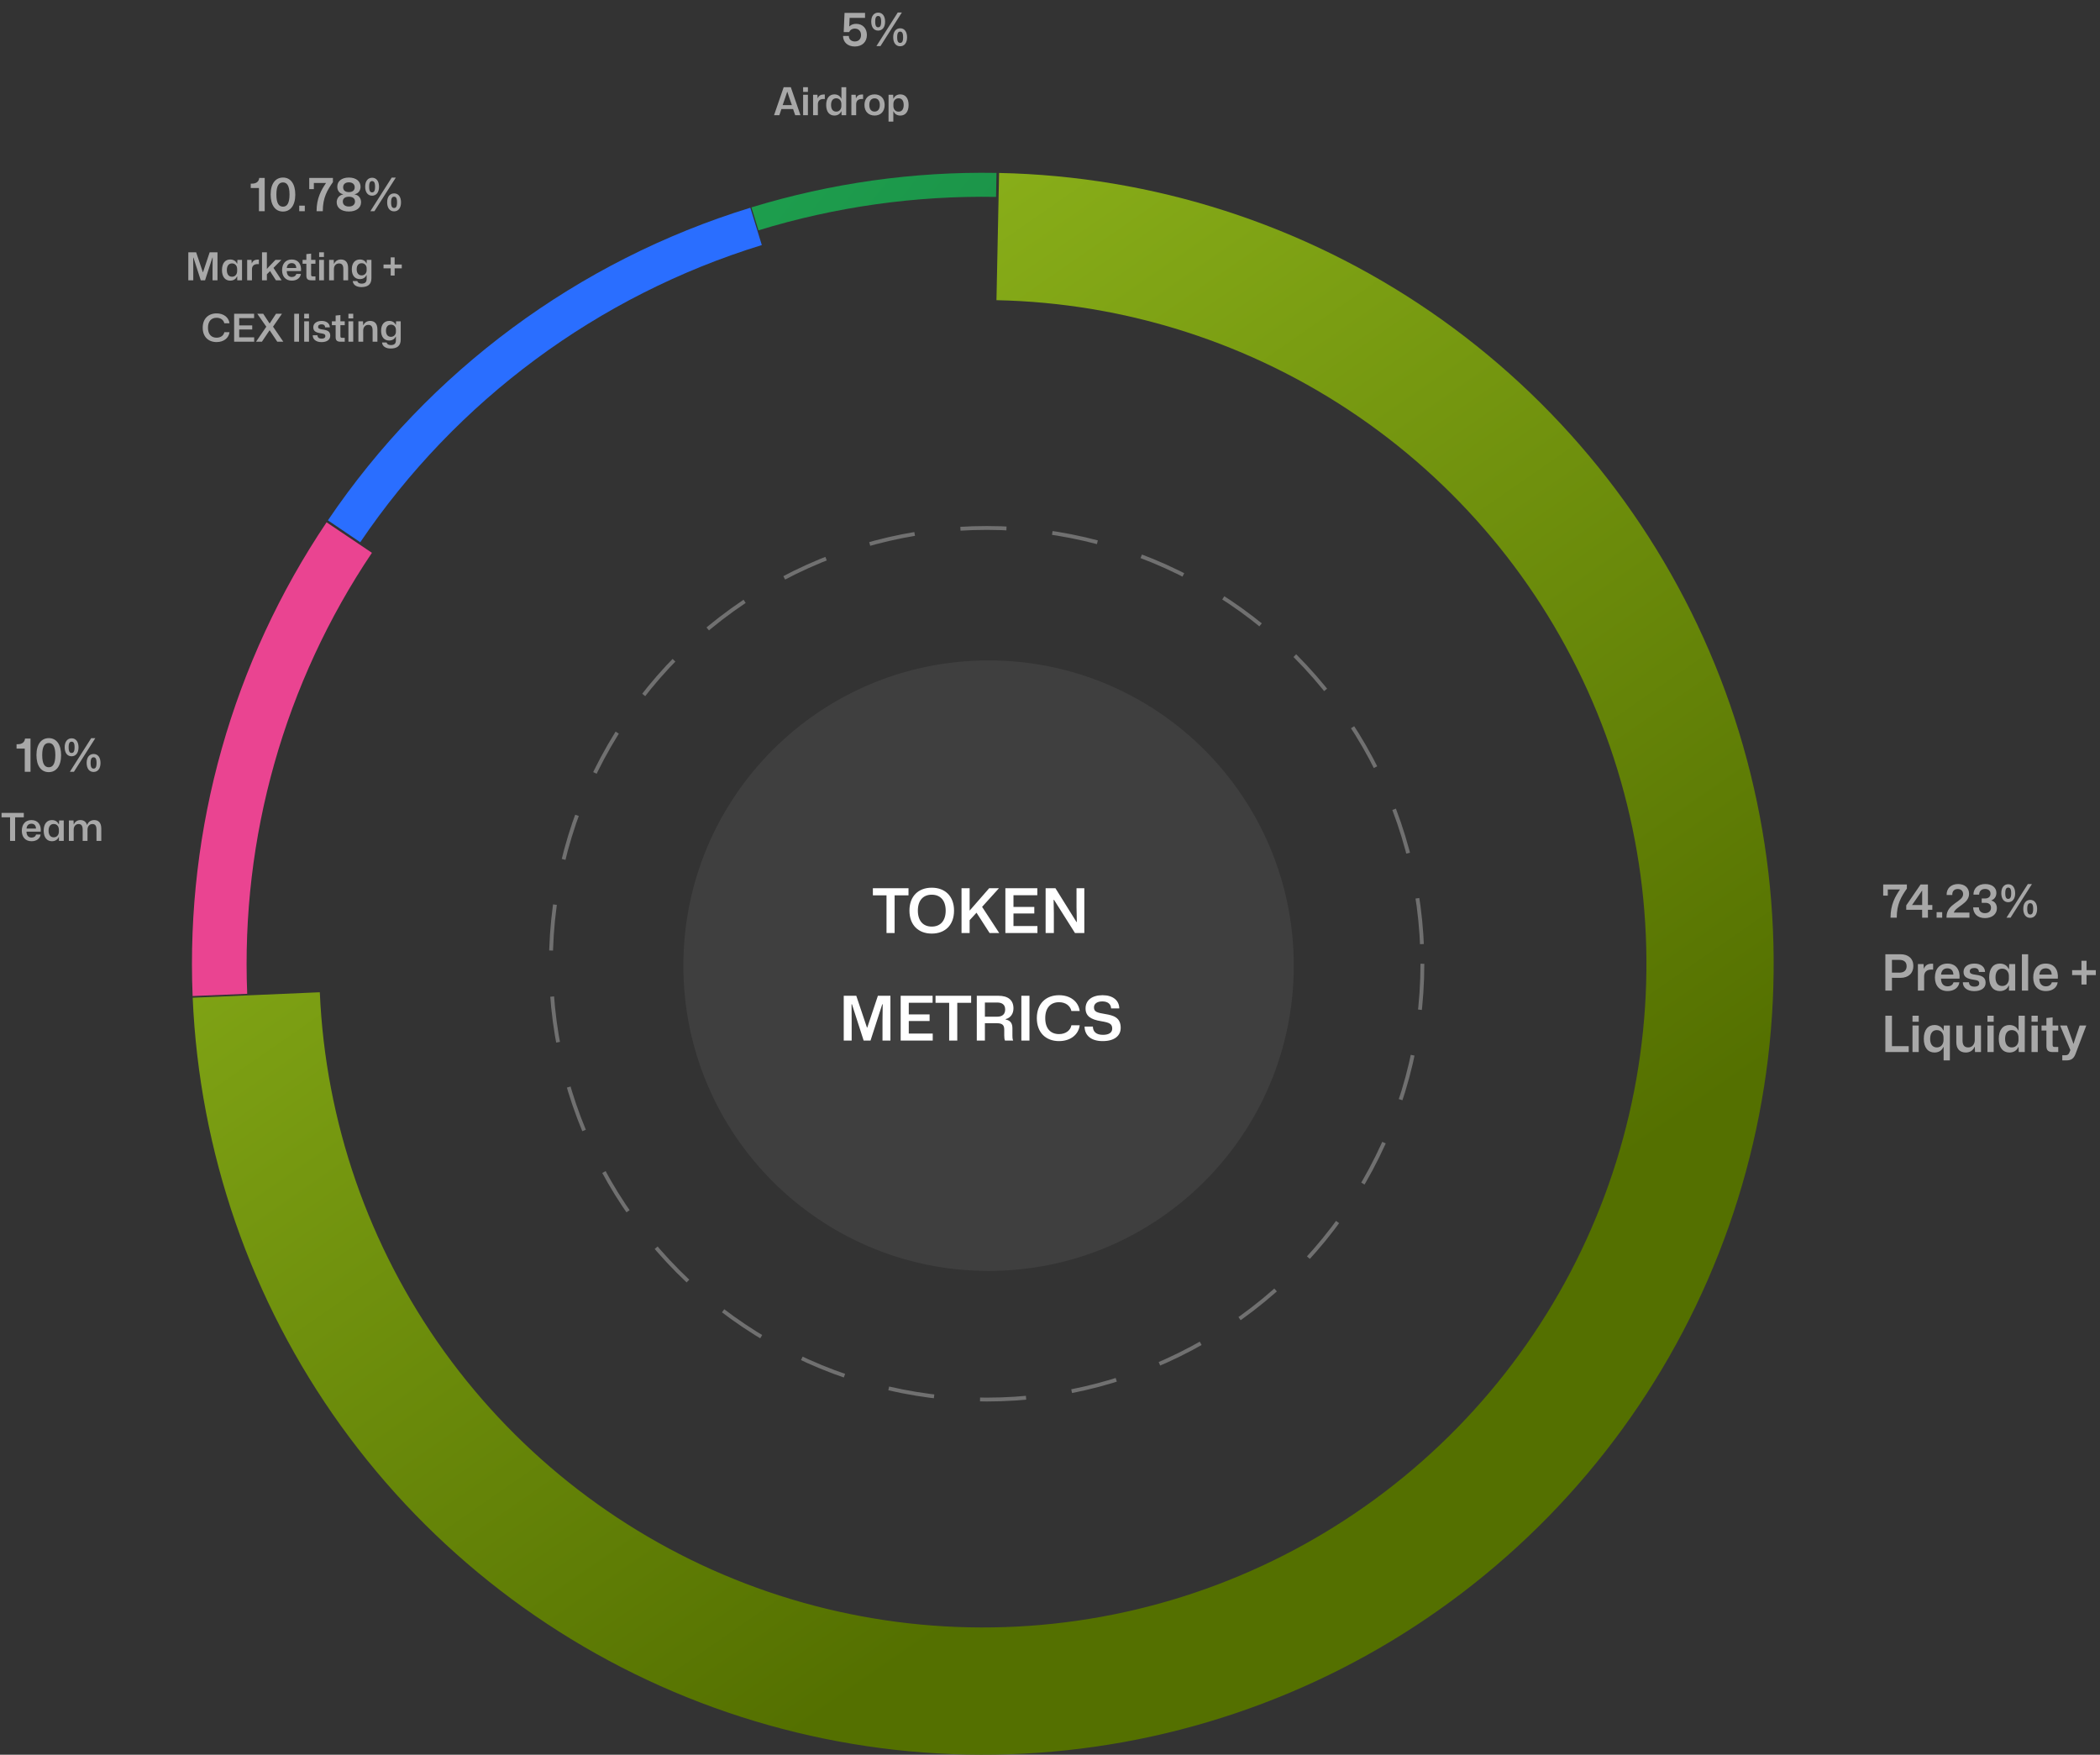 <svg width="547" height="457" viewBox="0 0 547 457" fill="none" xmlns="http://www.w3.org/2000/svg">
<rect x="0" y="0" width="547" height="457" fill="#333333" stroke="none"/>
<circle cx="257.5" cy="251.5" r="79.5" fill="white" fill-opacity="0.06"/>
<circle opacity="0.3" cx="257" cy="251" r="113.5" stroke="white" stroke-dasharray="12 12"/>
<path d="M230.915 243V233.176H227.363V231.336H236.643V233.176H233.027V243H230.915ZM242.697 243.144C239.209 243.144 236.889 240.904 236.889 237.16C236.889 233.416 239.209 231.192 242.697 231.192C246.201 231.192 248.505 233.432 248.505 237.16C248.505 240.92 246.185 243.144 242.697 243.144ZM242.697 241.32C244.921 241.32 246.329 239.848 246.329 237.16C246.329 234.472 244.905 233.016 242.697 233.016C240.489 233.016 239.081 234.472 239.081 237.16C239.081 239.864 240.489 241.32 242.697 241.32ZM250.453 243V231.336H252.565V237.16L257.653 231.336H260.197L255.813 236.184L260.277 243H257.765L254.357 237.704L252.565 239.656V243H250.453ZM261.875 243V231.336H270.195V233.16H263.987V236.2H269.411V237.912H263.987V241.176H270.227V243H261.875ZM272.36 243V231.336H274.92L280.392 240.12H280.488L280.408 236.312V231.336H282.44V243H280.008L274.552 234.36H274.44L274.504 237.848V243H272.36ZM219.774 271V259.336H223.038L225.822 267.624H225.902L228.67 259.336H231.934V271H229.87V265.96L229.918 261.56H229.806L226.75 271H224.958L221.918 261.56H221.806L221.838 265.992V271H219.774ZM234.602 271V259.336H242.922V261.16H236.714V264.2H242.138V265.912H236.714V269.176H242.954V271H234.602ZM247.235 271V261.176H243.683V259.336H252.963V261.176H249.347V271H247.235ZM254.43 271V259.336H260.03C262.654 259.336 263.982 260.52 263.982 262.616C263.982 264.024 263.23 265.096 261.95 265.416V265.528C263.166 265.752 263.71 266.488 263.71 267.8V269.688C263.71 270.104 263.71 270.552 263.902 271H261.774C261.63 270.696 261.582 270.248 261.582 269.672V268.168C261.582 267.08 261.198 266.488 259.662 266.488H256.542V271H254.43ZM256.542 264.792H259.726C261.23 264.792 261.822 264.008 261.822 262.904C261.822 261.608 260.974 261.096 259.726 261.096H256.542V264.792ZM266.039 271V259.336H268.151V271H266.039ZM275.861 271.144C272.389 271.144 270.069 268.904 270.069 265.16C270.069 261.432 272.389 259.192 275.861 259.192C278.789 259.192 280.901 260.824 281.237 263.304H279.077C278.789 261.96 277.573 261.016 275.861 261.016C273.653 261.016 272.261 262.472 272.261 265.16C272.261 267.88 273.653 269.32 275.861 269.32C277.541 269.32 278.821 268.408 279.077 267.016H281.237C280.933 269.512 278.773 271.144 275.861 271.144ZM287.226 271.144C284.106 271.144 282.522 269.592 282.506 267.352H284.666C284.698 268.664 285.482 269.512 287.306 269.512C288.762 269.512 289.706 268.984 289.706 267.896C289.706 266.648 289.018 266.328 286.81 265.96C284.138 265.528 282.762 264.648 282.762 262.632C282.762 260.52 284.426 259.192 287.194 259.192C289.898 259.192 291.53 260.568 291.546 262.632H289.418C289.354 261.368 288.41 260.808 287.114 260.808C285.77 260.808 284.954 261.416 284.954 262.36C284.954 263.544 285.802 263.752 287.93 264.104C289.946 264.44 291.914 264.952 291.914 267.688C291.914 269.736 290.314 271.144 287.226 271.144Z" fill="white"/>
<path d="M50.19 259.849C51.916 299.998 65.348 338.765 88.83 371.376C112.313 403.987 144.821 429.017 182.35 443.384C219.88 457.752 260.792 460.828 300.049 452.236C339.305 443.643 375.191 423.756 403.286 395.024C431.382 366.292 450.46 329.969 458.172 290.531C465.883 251.092 461.891 210.258 446.687 173.06C431.482 135.862 405.73 103.922 372.602 81.176C339.473 58.43 300.415 45.87 260.238 45.044L259.556 78.179C293.269 78.873 326.043 89.412 353.842 108.498C381.641 127.585 403.25 154.386 416.008 185.599C428.766 216.813 432.116 251.077 425.645 284.171C419.174 317.264 403.165 347.743 379.59 371.852C356.015 395.962 325.902 412.649 292.962 419.86C260.021 427.07 225.691 424.488 194.199 412.433C162.708 400.377 135.43 379.373 115.725 352.009C96.021 324.645 84.75 292.115 83.302 258.426L50.19 259.849Z" fill="url(#paint0_linear_446_568)"/>
<path d="M85.067 136.031C60.607 172.398 48.383 215.618 50.172 259.409L64.392 258.828C62.727 218.062 74.106 177.828 96.877 143.974L85.067 136.031Z" fill="#EA4491"/>
<path d="M85.412 135.519C111.737 96.632 150.558 67.907 195.443 54.102L198.433 63.825C155.765 76.948 118.861 104.255 93.836 141.222L85.412 135.519Z" fill="#2A6EFF"/>
<path d="M195.737 54.012C216.408 47.688 237.945 44.657 259.559 45.031L259.451 51.279C238.493 50.916 217.609 53.855 197.565 59.987L195.737 54.012Z" fill="url(#paint1_linear_446_568)"/>
<path d="M492.436 239C492.436 235.616 493.66 233.456 494.908 231.656H491.728V233.252H490.528V230.348H496.696V231.428C495.232 233.528 494.056 235.448 494.056 239H492.436ZM500.679 239L500.667 236.948H496.527V235.808L500.271 230.348H502.179V235.712H503.331L503.319 236.948H502.179V239H500.679ZM498.039 235.712H500.679V231.92L498.039 235.712ZM504.441 239V237.56H505.893V239H504.441ZM507.027 239V238.772C507.027 235.292 511.347 234.92 511.347 232.868C511.347 232.04 510.783 231.536 509.943 231.536C509.055 231.536 508.467 232.112 508.527 233.096H507.051C506.991 231.368 508.215 230.24 510.039 230.24C511.755 230.24 512.895 231.224 512.895 232.784C512.895 235.376 509.475 236.024 508.911 237.68H512.991V239H507.027ZM517.023 239.108C515.127 239.108 513.987 237.992 513.963 236.324H515.451C515.439 237.224 516.063 237.824 517.023 237.824C517.983 237.824 518.607 237.284 518.607 236.42C518.607 235.568 518.031 235.136 517.203 235.136H516.183V233.996H517.095C517.995 233.996 518.475 233.468 518.475 232.748C518.475 231.968 517.911 231.524 517.047 231.524C516.099 231.524 515.535 232.1 515.523 232.988H514.035C514.047 231.32 515.247 230.24 517.107 230.24C518.859 230.24 520.011 231.14 520.011 232.544C520.011 233.492 519.495 234.212 518.715 234.488V234.548C519.627 234.776 520.143 235.556 520.143 236.552C520.143 238.088 518.871 239.108 517.023 239.108ZM522.646 239L528.202 230.252H529.27L523.702 239H522.646ZM523.09 234.968C521.962 234.968 521.29 234.056 521.29 232.616C521.29 231.14 522.022 230.288 523.114 230.288C524.23 230.288 524.902 231.212 524.902 232.64C524.902 234.14 524.158 234.968 523.09 234.968ZM523.09 234.104C523.546 234.104 523.87 233.816 523.87 232.628C523.87 231.452 523.546 231.164 523.09 231.164C522.646 231.164 522.322 231.452 522.322 232.628C522.322 233.804 522.646 234.104 523.09 234.104ZM528.814 239.048C527.686 239.048 527.014 238.124 527.014 236.696C527.014 235.208 527.746 234.368 528.838 234.368C529.954 234.368 530.626 235.28 530.626 236.708C530.626 238.208 529.894 239.048 528.814 239.048ZM528.826 238.172C529.27 238.172 529.594 237.896 529.594 236.708C529.594 235.52 529.27 235.232 528.826 235.232C528.382 235.232 528.046 235.508 528.046 236.708C528.046 237.896 528.382 238.172 528.826 238.172Z" fill="#A8A8A8"/>
<path d="M491.092 258V248.523H495.031C497.059 248.523 498.385 249.641 498.385 251.578C498.385 253.424 497.137 254.672 495.031 254.672L492.808 254.659V258H491.092ZM494.745 249.992H492.808V253.307L494.745 253.32C495.811 253.32 496.63 252.839 496.63 251.643C496.63 250.447 495.811 249.992 494.745 249.992ZM499.567 258V251.084H501.036L501.114 252.241H501.166C501.478 251.357 502.232 250.993 503.129 250.993C503.285 250.993 503.415 250.993 503.532 250.993V252.527C503.428 252.527 503.272 252.514 503.103 252.514C501.842 252.514 501.244 253.138 501.192 254.217V258H499.567ZM507.303 258.117C505.21 258.117 504.001 256.713 504.001 254.581C504.001 252.358 505.236 250.954 507.251 250.954C509.513 250.954 510.605 252.592 510.41 254.88H505.587C505.6 256.206 506.276 256.882 507.303 256.882C508.122 256.882 508.681 256.466 508.837 255.842H510.371C510.189 257.246 508.954 258.117 507.303 258.117ZM507.251 252.189C506.302 252.189 505.691 252.774 505.6 253.827H508.811C508.772 252.709 508.148 252.189 507.251 252.189ZM514.239 258.13C512.393 258.13 511.262 257.207 511.275 255.816H512.874C512.887 256.609 513.446 256.96 514.291 256.96C515.11 256.96 515.539 256.648 515.539 256.102C515.539 255.465 515.136 255.309 514.07 255.153C512.302 254.893 511.457 254.425 511.457 253.099C511.457 251.812 512.588 250.954 514.291 250.954C515.955 250.954 517.034 251.812 517.06 253.138H515.461C515.448 252.423 514.98 252.111 514.252 252.111C513.511 252.111 513.082 252.423 513.082 252.956C513.082 253.541 513.55 253.723 514.707 253.879C516.358 254.1 517.203 254.594 517.203 255.959C517.203 257.35 516.02 258.13 514.239 258.13ZM520.912 258.117C519.248 258.117 518.13 256.882 518.13 254.542C518.13 252.189 519.248 250.954 520.912 250.954C522.03 250.954 522.862 251.513 523.2 252.358H523.291L523.356 251.084H524.916V258H523.291V256.713H523.2C522.862 257.558 522.03 258.117 520.912 258.117ZM521.523 256.791C522.68 256.791 523.265 255.868 523.265 254.893V254.178C523.265 253.19 522.68 252.28 521.523 252.28C520.483 252.28 519.781 253.021 519.781 254.542C519.781 256.05 520.483 256.791 521.523 256.791ZM526.659 258V248.523H528.284V258H526.659ZM532.909 258.117C530.816 258.117 529.607 256.713 529.607 254.581C529.607 252.358 530.842 250.954 532.857 250.954C535.119 250.954 536.211 252.592 536.016 254.88H531.193C531.206 256.206 531.882 256.882 532.909 256.882C533.728 256.882 534.287 256.466 534.443 255.842H535.977C535.795 257.246 534.56 258.117 532.909 258.117ZM532.857 252.189C531.908 252.189 531.297 252.774 531.206 253.827H534.417C534.378 252.709 533.754 252.189 532.857 252.189ZM542.169 256.401V253.957H539.738V252.67H542.169V250.226H543.495V252.67H545.913V253.957H543.495V256.401H542.169ZM491.092 274V264.523H492.808V272.466H497.176V274H491.092ZM498.158 266.109V264.523H499.783V266.109H498.158ZM498.158 274V267.084H499.783V274H498.158ZM506.267 276.171V272.713H506.176C505.838 273.558 505.006 274.117 503.888 274.117C502.224 274.117 501.106 272.882 501.106 270.542C501.106 268.189 502.224 266.954 503.888 266.954C505.006 266.954 505.838 267.513 506.176 268.358H506.267L506.332 267.084H507.892V276.171H506.267ZM504.499 272.791C505.656 272.791 506.241 271.868 506.241 270.893V270.178C506.241 269.19 505.656 268.28 504.499 268.28C503.459 268.28 502.757 269.021 502.757 270.542C502.757 272.05 503.459 272.791 504.499 272.791ZM512.053 274.117C510.467 274.117 509.57 273.168 509.57 271.374V267.084H511.195V270.945C511.195 272.128 511.624 272.791 512.677 272.791C513.73 272.791 514.38 271.946 514.38 270.854V267.084H516.005V274H514.445L514.38 272.661H514.302C513.951 273.597 513.08 274.117 512.053 274.117ZM517.684 266.109V264.523H519.309V266.109H517.684ZM517.684 274V267.084H519.309V274H517.684ZM523.413 274.117C521.749 274.117 520.631 272.882 520.631 270.542C520.631 268.189 521.749 266.954 523.413 266.954C524.531 266.954 525.363 267.513 525.701 268.358H525.792V264.523H527.417L527.404 274H525.844L525.792 272.713H525.701C525.363 273.558 524.531 274.117 523.413 274.117ZM524.024 272.791C525.181 272.791 525.766 271.868 525.766 270.893V270.178C525.766 269.19 525.181 268.28 524.024 268.28C522.984 268.28 522.282 269.021 522.282 270.542C522.282 272.05 522.984 272.791 524.024 272.791ZM529.16 266.109V264.523H530.785V266.109H529.16ZM529.16 274V267.084H530.785V274H529.16ZM534.682 274C533.395 274 533.044 273.415 533.044 272.427V268.397H531.77V267.084H533.044V265.134L534.656 264.965V267.084H536.125V268.397H534.656V272.128C534.656 272.57 534.838 272.674 535.241 272.674H536.125V274H534.682ZM537.176 276.171V274.832H537.943C538.541 274.832 538.853 274.598 539.048 274.078L539.282 273.48L536.604 267.084H538.385L539.802 271.036L540.062 271.816H540.127L540.361 271.036L541.7 267.084H543.429L540.634 274.455C540.153 275.781 539.386 276.171 538.242 276.171H537.176Z" fill="#A8A8A8"/>
<path d="M6.448 201V194.964H4.312V193.824H4.66C5.812 193.824 6.436 193.236 6.52 192.348H7.948V201H6.448ZM12.698 201.096C10.706 201.096 9.494 199.44 9.494 196.656C9.494 193.8 10.778 192.24 12.722 192.24C14.702 192.24 15.914 193.896 15.914 196.668C15.914 199.536 14.618 201.096 12.698 201.096ZM12.71 199.824C13.73 199.824 14.414 198.996 14.414 196.656C14.414 194.328 13.73 193.512 12.71 193.512C11.666 193.512 10.994 194.328 10.994 196.656C10.994 198.996 11.666 199.824 12.71 199.824ZM18.201 201L23.757 192.252H24.825L19.257 201H18.201ZM18.645 196.968C17.517 196.968 16.845 196.056 16.845 194.616C16.845 193.14 17.577 192.288 18.669 192.288C19.785 192.288 20.457 193.212 20.457 194.64C20.457 196.14 19.713 196.968 18.645 196.968ZM18.645 196.104C19.101 196.104 19.425 195.816 19.425 194.628C19.425 193.452 19.101 193.164 18.645 193.164C18.201 193.164 17.877 193.452 17.877 194.628C17.877 195.804 18.201 196.104 18.645 196.104ZM24.369 201.048C23.241 201.048 22.569 200.124 22.569 198.696C22.569 197.208 23.301 196.368 24.393 196.368C25.509 196.368 26.181 197.28 26.181 198.708C26.181 200.208 25.449 201.048 24.369 201.048ZM24.381 200.172C24.825 200.172 25.149 199.896 25.149 198.708C25.149 197.52 24.825 197.232 24.381 197.232C23.937 197.232 23.601 197.508 23.601 198.708C23.601 199.896 23.937 200.172 24.381 200.172Z" fill="#A8A8A8"/>
<path d="M2.621 219V212.86H0.401V211.71H6.201V212.86H3.941V219H2.621ZM8.22 219.09C6.61 219.09 5.68 218.01 5.68 216.37C5.68 214.66 6.63 213.58 8.18 213.58C9.92 213.58 10.76 214.84 10.61 216.6H6.9C6.91 217.62 7.43 218.14 8.22 218.14C8.85 218.14 9.28 217.82 9.4 217.34H10.58C10.44 218.42 9.49 219.09 8.22 219.09ZM8.18 214.53C7.45 214.53 6.98 214.98 6.91 215.79H9.38C9.35 214.93 8.87 214.53 8.18 214.53ZM13.523 219.09C12.243 219.09 11.383 218.14 11.383 216.34C11.383 214.53 12.243 213.58 13.523 213.58C14.383 213.58 15.023 214.01 15.283 214.66H15.353L15.403 213.68H16.603V219H15.353V218.01H15.283C15.023 218.66 14.383 219.09 13.523 219.09ZM13.993 218.07C14.883 218.07 15.333 217.36 15.333 216.61V216.06C15.333 215.3 14.883 214.6 13.993 214.6C13.193 214.6 12.653 215.17 12.653 216.34C12.653 217.5 13.193 218.07 13.993 218.07ZM17.943 219V213.68H19.153L19.193 214.69H19.253C19.533 213.96 20.203 213.58 20.943 213.58C21.713 213.58 22.373 213.92 22.653 214.8H22.733C23.003 213.99 23.723 213.58 24.543 213.58C25.583 213.58 26.383 214.2 26.383 215.81V219H25.133V216.08C25.133 215.08 24.803 214.61 24.063 214.61C23.263 214.61 22.793 215.27 22.793 216.07V219H21.533V216.08C21.533 215.08 21.203 214.61 20.473 214.61C19.663 214.61 19.193 215.27 19.193 216.07V219H17.943Z" fill="#A8A8A8"/>
<path d="M67.448 55V48.964H65.312V47.824H65.66C66.812 47.824 67.436 47.236 67.52 46.348H68.948V55H67.448ZM73.698 55.096C71.706 55.096 70.494 53.44 70.494 50.656C70.494 47.8 71.778 46.24 73.722 46.24C75.702 46.24 76.914 47.896 76.914 50.668C76.914 53.536 75.618 55.096 73.698 55.096ZM73.71 53.824C74.73 53.824 75.414 52.996 75.414 50.656C75.414 48.328 74.73 47.512 73.71 47.512C72.666 47.512 71.994 48.328 71.994 50.656C71.994 52.996 72.666 53.824 73.71 53.824ZM77.941 55V53.56H79.393V55H77.941ZM82.459 55C82.459 51.616 83.683 49.456 84.931 47.656H81.751V49.252H80.551V46.348H86.719V47.428C85.255 49.528 84.079 51.448 84.079 55H82.459ZM90.88 55.084C88.972 55.084 87.7 54.172 87.7 52.684C87.7 51.688 88.324 50.824 89.356 50.644V50.584C88.36 50.368 87.856 49.564 87.856 48.616C87.856 47.2 88.984 46.24 90.88 46.24C92.764 46.24 93.916 47.212 93.916 48.64C93.916 49.552 93.412 50.368 92.392 50.584V50.644C93.436 50.8 94.048 51.64 94.048 52.672C94.048 54.16 92.776 55.084 90.88 55.084ZM90.88 50.032C91.912 50.032 92.392 49.504 92.392 48.772C92.392 47.968 91.792 47.488 90.88 47.488C89.944 47.488 89.38 47.98 89.38 48.772C89.38 49.54 89.884 50.032 90.88 50.032ZM90.88 53.788C91.852 53.788 92.464 53.296 92.464 52.48C92.464 51.736 91.948 51.232 90.88 51.232C89.788 51.232 89.296 51.772 89.296 52.48C89.296 53.32 89.92 53.788 90.88 53.788ZM96.474 55L102.03 46.252H103.098L97.53 55H96.474ZM96.918 50.968C95.79 50.968 95.118 50.056 95.118 48.616C95.118 47.14 95.85 46.288 96.942 46.288C98.058 46.288 98.73 47.212 98.73 48.64C98.73 50.14 97.986 50.968 96.918 50.968ZM96.918 50.104C97.374 50.104 97.698 49.816 97.698 48.628C97.698 47.452 97.374 47.164 96.918 47.164C96.474 47.164 96.15 47.452 96.15 48.628C96.15 49.804 96.474 50.104 96.918 50.104ZM102.642 55.048C101.514 55.048 100.842 54.124 100.842 52.696C100.842 51.208 101.574 50.368 102.666 50.368C103.782 50.368 104.454 51.28 104.454 52.708C104.454 54.208 103.722 55.048 102.642 55.048ZM102.654 54.172C103.098 54.172 103.422 53.896 103.422 52.708C103.422 51.52 103.098 51.232 102.654 51.232C102.21 51.232 101.874 51.508 101.874 52.708C101.874 53.896 102.21 54.172 102.654 54.172Z" fill="#A8A8A8"/>
<path d="M49.053 73V65.71H51.093L52.833 70.89H52.883L54.613 65.71H56.653V73H55.363V69.85L55.393 67.1H55.323L53.413 73H52.293L50.393 67.1H50.323L50.343 69.87V73H49.053ZM59.961 73.09C58.681 73.09 57.821 72.14 57.821 70.34C57.821 68.53 58.681 67.58 59.961 67.58C60.821 67.58 61.461 68.01 61.721 68.66H61.791L61.84 67.68H63.041V73H61.791V72.01H61.721C61.461 72.66 60.821 73.09 59.961 73.09ZM60.431 72.07C61.321 72.07 61.77 71.36 61.77 70.61V70.06C61.77 69.3 61.321 68.6 60.431 68.6C59.63 68.6 59.09 69.17 59.09 70.34C59.09 71.5 59.63 72.07 60.431 72.07ZM64.381 73V67.68H65.511L65.571 68.57H65.611C65.851 67.89 66.431 67.61 67.121 67.61C67.241 67.61 67.341 67.61 67.431 67.61V68.79C67.351 68.79 67.231 68.78 67.101 68.78C66.131 68.78 65.671 69.26 65.631 70.09V73H64.381ZM68.248 73V65.71H69.518V70.05L69.968 69.54L71.748 67.68H73.298L71.238 69.77L73.348 73H71.878L70.678 71.15L70.358 70.6L69.518 71.43V73H68.248ZM76.015 73.09C74.405 73.09 73.475 72.01 73.475 70.37C73.475 68.66 74.425 67.58 75.975 67.58C77.715 67.58 78.555 68.84 78.405 70.6H74.695C74.705 71.62 75.225 72.14 76.015 72.14C76.645 72.14 77.075 71.82 77.195 71.34H78.375C78.235 72.42 77.285 73.09 76.015 73.09ZM75.975 68.53C75.245 68.53 74.775 68.98 74.705 69.79H77.175C77.145 68.93 76.665 68.53 75.975 68.53ZM81.06 73C80.07 73 79.8 72.55 79.8 71.79V68.69H78.82V67.68H79.8V66.18L81.04 66.05V67.68H82.17V68.69H81.04V71.56C81.04 71.9 81.18 71.98 81.49 71.98H82.17V73H81.06ZM83.131 66.93V65.71H84.381V66.93H83.131ZM83.131 73V67.68H84.381V73H83.131ZM85.729 73V67.68H86.929L86.979 68.69H87.039C87.339 67.96 88.019 67.58 88.789 67.58C89.869 67.58 90.679 68.2 90.679 69.81V73H89.429V70.08C89.429 69.08 89.089 68.61 88.309 68.61C87.469 68.61 86.979 69.27 86.979 70.07V73H85.729ZM94.139 74.77C92.799 74.77 91.969 74.16 91.879 73.2H93.079C93.159 73.61 93.559 73.87 94.169 73.87C95.069 73.87 95.499 73.5 95.499 72.64V71.66H95.429C95.189 72.28 94.559 72.69 93.749 72.69C92.469 72.69 91.639 71.79 91.639 70.13C91.639 68.48 92.489 67.58 93.769 67.58C94.569 67.58 95.189 67.98 95.429 68.59H95.499L95.539 67.68H96.749V72.44C96.749 74.16 95.699 74.77 94.139 74.77ZM94.199 71.72C95.039 71.72 95.479 71.09 95.499 70.45V69.81C95.469 69.18 95.039 68.55 94.209 68.55C93.419 68.55 92.909 69.1 92.909 70.13C92.909 71.18 93.429 71.72 94.199 71.72ZM101.771 71.77V69.89H99.901V68.9H101.771V67.02H102.791V68.9H104.651V69.89H102.791V71.77H101.771ZM56.422 89.09C54.252 89.09 52.802 87.69 52.802 85.35C52.802 83.02 54.252 81.62 56.422 81.62C58.252 81.62 59.572 82.64 59.782 84.19H58.432C58.252 83.35 57.492 82.76 56.422 82.76C55.042 82.76 54.172 83.67 54.172 85.35C54.172 87.05 55.042 87.95 56.422 87.95C57.472 87.95 58.272 87.38 58.432 86.51H59.782C59.592 88.07 58.242 89.09 56.422 89.09ZM60.986 89V81.71H66.186V82.85H62.306V84.75H65.697V85.82H62.306V87.86H66.207V89H60.986ZM66.689 89L69.369 85.09L67.009 81.71H68.559L70.209 84.23H70.249L71.899 81.71H73.449L71.119 85.08L73.799 89H72.229L70.249 86.03H70.209L68.219 89H66.689ZM76.637 89V81.71H77.887V89H76.637ZM79.234 82.93V81.71H80.484V82.93H79.234ZM79.234 89V83.68H80.484V89H79.234ZM83.743 89.1C82.323 89.1 81.453 88.39 81.463 87.32H82.693C82.703 87.93 83.133 88.2 83.783 88.2C84.413 88.2 84.743 87.96 84.743 87.54C84.743 87.05 84.433 86.93 83.613 86.81C82.253 86.61 81.603 86.25 81.603 85.23C81.603 84.24 82.473 83.58 83.783 83.58C85.063 83.58 85.893 84.24 85.913 85.26H84.683C84.673 84.71 84.313 84.47 83.753 84.47C83.183 84.47 82.853 84.71 82.853 85.12C82.853 85.57 83.213 85.71 84.103 85.83C85.373 86 86.023 86.38 86.023 87.43C86.023 88.5 85.113 89.1 83.743 89.1ZM88.687 89C87.697 89 87.427 88.55 87.427 87.79V84.69H86.447V83.68H87.427V82.18L88.667 82.05V83.68H89.797V84.69H88.667V87.56C88.667 87.9 88.807 87.98 89.117 87.98H89.797V89H88.687ZM90.758 82.93V81.71H92.008V82.93H90.758ZM90.758 89V83.68H92.008V89H90.758ZM93.356 89V83.68H94.555L94.606 84.69H94.665C94.966 83.96 95.645 83.58 96.415 83.58C97.496 83.58 98.305 84.2 98.305 85.81V89H97.055V86.08C97.055 85.08 96.716 84.61 95.936 84.61C95.096 84.61 94.606 85.27 94.606 86.07V89H93.356ZM101.766 90.77C100.426 90.77 99.596 90.16 99.506 89.2H100.706C100.786 89.61 101.186 89.87 101.796 89.87C102.696 89.87 103.126 89.5 103.126 88.64V87.66H103.056C102.816 88.28 102.186 88.69 101.376 88.69C100.096 88.69 99.266 87.79 99.266 86.13C99.266 84.48 100.116 83.58 101.396 83.58C102.196 83.58 102.816 83.98 103.056 84.59H103.126L103.166 83.68H104.376V88.44C104.376 90.16 103.326 90.77 101.766 90.77ZM101.826 87.72C102.666 87.72 103.106 87.09 103.126 86.45V85.81C103.096 85.18 102.666 84.55 101.836 84.55C101.046 84.55 100.536 85.1 100.536 86.13C100.536 87.18 101.056 87.72 101.826 87.72Z" fill="#A8A8A8"/>
<path d="M222.648 12.108C220.812 12.108 219.612 11.004 219.588 9.372H221.1C221.112 10.224 221.724 10.8 222.66 10.8C223.68 10.8 224.28 10.116 224.28 9.144C224.28 8.112 223.656 7.452 222.66 7.452C221.916 7.452 221.4 7.836 221.184 8.364H219.768L219.984 3.348H225.324V4.656H221.304L221.208 6.84L221.268 6.864C221.616 6.468 222.276 6.204 222.984 6.204C224.724 6.204 225.804 7.404 225.804 9.108C225.804 10.908 224.592 12.108 222.648 12.108ZM228.291 12L233.847 3.252H234.915L229.347 12H228.291ZM228.735 7.968C227.607 7.968 226.935 7.056 226.935 5.616C226.935 4.14 227.667 3.288 228.759 3.288C229.875 3.288 230.547 4.212 230.547 5.64C230.547 7.14 229.803 7.968 228.735 7.968ZM228.735 7.104C229.191 7.104 229.515 6.816 229.515 5.628C229.515 4.452 229.191 4.164 228.735 4.164C228.291 4.164 227.967 4.452 227.967 5.628C227.967 6.804 228.291 7.104 228.735 7.104ZM234.459 12.048C233.331 12.048 232.659 11.124 232.659 9.696C232.659 8.208 233.391 7.368 234.483 7.368C235.599 7.368 236.271 8.28 236.271 9.708C236.271 11.208 235.539 12.048 234.459 12.048ZM234.471 11.172C234.915 11.172 235.239 10.896 235.239 9.708C235.239 8.52 234.915 8.232 234.471 8.232C234.027 8.232 233.691 8.508 233.691 9.708C233.691 10.896 234.027 11.172 234.471 11.172Z" fill="#A8A8A8"/>
<path d="M201.62 30L204.13 22.71H205.99L208.5 30H207.13L206.58 28.4H203.54L203 30H201.62ZM203.86 27.38H206.27L205.55 25.33L205.09 23.92H205.04L204.57 25.33L203.86 27.38ZM209.193 23.93V22.71H210.443V23.93H209.193ZM209.193 30V24.68H210.443V30H209.193ZM211.791 30V24.68H212.921L212.981 25.57H213.021C213.261 24.89 213.841 24.61 214.531 24.61C214.651 24.61 214.751 24.61 214.841 24.61V25.79C214.761 25.79 214.641 25.78 214.511 25.78C213.541 25.78 213.081 26.26 213.041 27.09V30H211.791ZM217.341 30.09C216.061 30.09 215.201 29.14 215.201 27.34C215.201 25.53 216.061 24.58 217.341 24.58C218.201 24.58 218.841 25.01 219.101 25.66H219.171V22.71H220.421L220.411 30H219.211L219.171 29.01H219.101C218.841 29.66 218.201 30.09 217.341 30.09ZM217.811 29.07C218.701 29.07 219.151 28.36 219.151 27.61V27.06C219.151 26.3 218.701 25.6 217.811 25.6C217.011 25.6 216.471 26.17 216.471 27.34C216.471 28.5 217.011 29.07 217.811 29.07ZM221.762 30V24.68H222.892L222.952 25.57H222.992C223.232 24.89 223.812 24.61 224.502 24.61C224.622 24.61 224.722 24.61 224.812 24.61V25.79C224.732 25.79 224.612 25.78 224.482 25.78C223.512 25.78 223.052 26.26 223.012 27.09V30H221.762ZM227.812 30.09C226.232 30.09 225.172 29.05 225.172 27.34C225.172 25.7 226.162 24.58 227.812 24.58C229.382 24.58 230.432 25.63 230.432 27.34C230.432 28.98 229.452 30.09 227.812 30.09ZM227.802 29.06C228.622 29.06 229.172 28.48 229.172 27.34C229.172 26.21 228.642 25.61 227.812 25.61C226.982 25.61 226.432 26.2 226.432 27.34C226.432 28.46 226.962 29.06 227.802 29.06ZM231.44 31.67L231.45 24.68H232.65L232.69 25.66H232.77C233.02 25.01 233.66 24.58 234.52 24.58C235.8 24.58 236.67 25.53 236.67 27.34C236.67 29.14 235.8 30.1 234.52 30.1C233.66 30.1 233.02 29.66 232.77 29.02H232.69V31.67H231.44ZM234.06 29.08C234.86 29.08 235.39 28.51 235.39 27.34C235.39 26.17 234.86 25.6 234.06 25.6C233.16 25.6 232.71 26.31 232.71 27.06V27.62C232.71 28.37 233.16 29.08 234.06 29.08Z" fill="#A8A8A8"/>
<defs>
<linearGradient id="paint0_linear_446_568" x1="-37.675" y1="-239.338" x2="490.041" y2="520.998" gradientUnits="userSpaceOnUse">
<stop stop-color="#CDFF3A"/>
<stop offset="0.765" stop-color="#547000"/>
</linearGradient>
<linearGradient id="paint1_linear_446_568" x1="-123.813" y1="-72.045" x2="497.076" y2="422.385" gradientUnits="userSpaceOnUse">
<stop offset="0.149" stop-color="#22C55E"/>
<stop offset="0.684" stop-color="#18763C"/>
</linearGradient>
</defs>
</svg>
